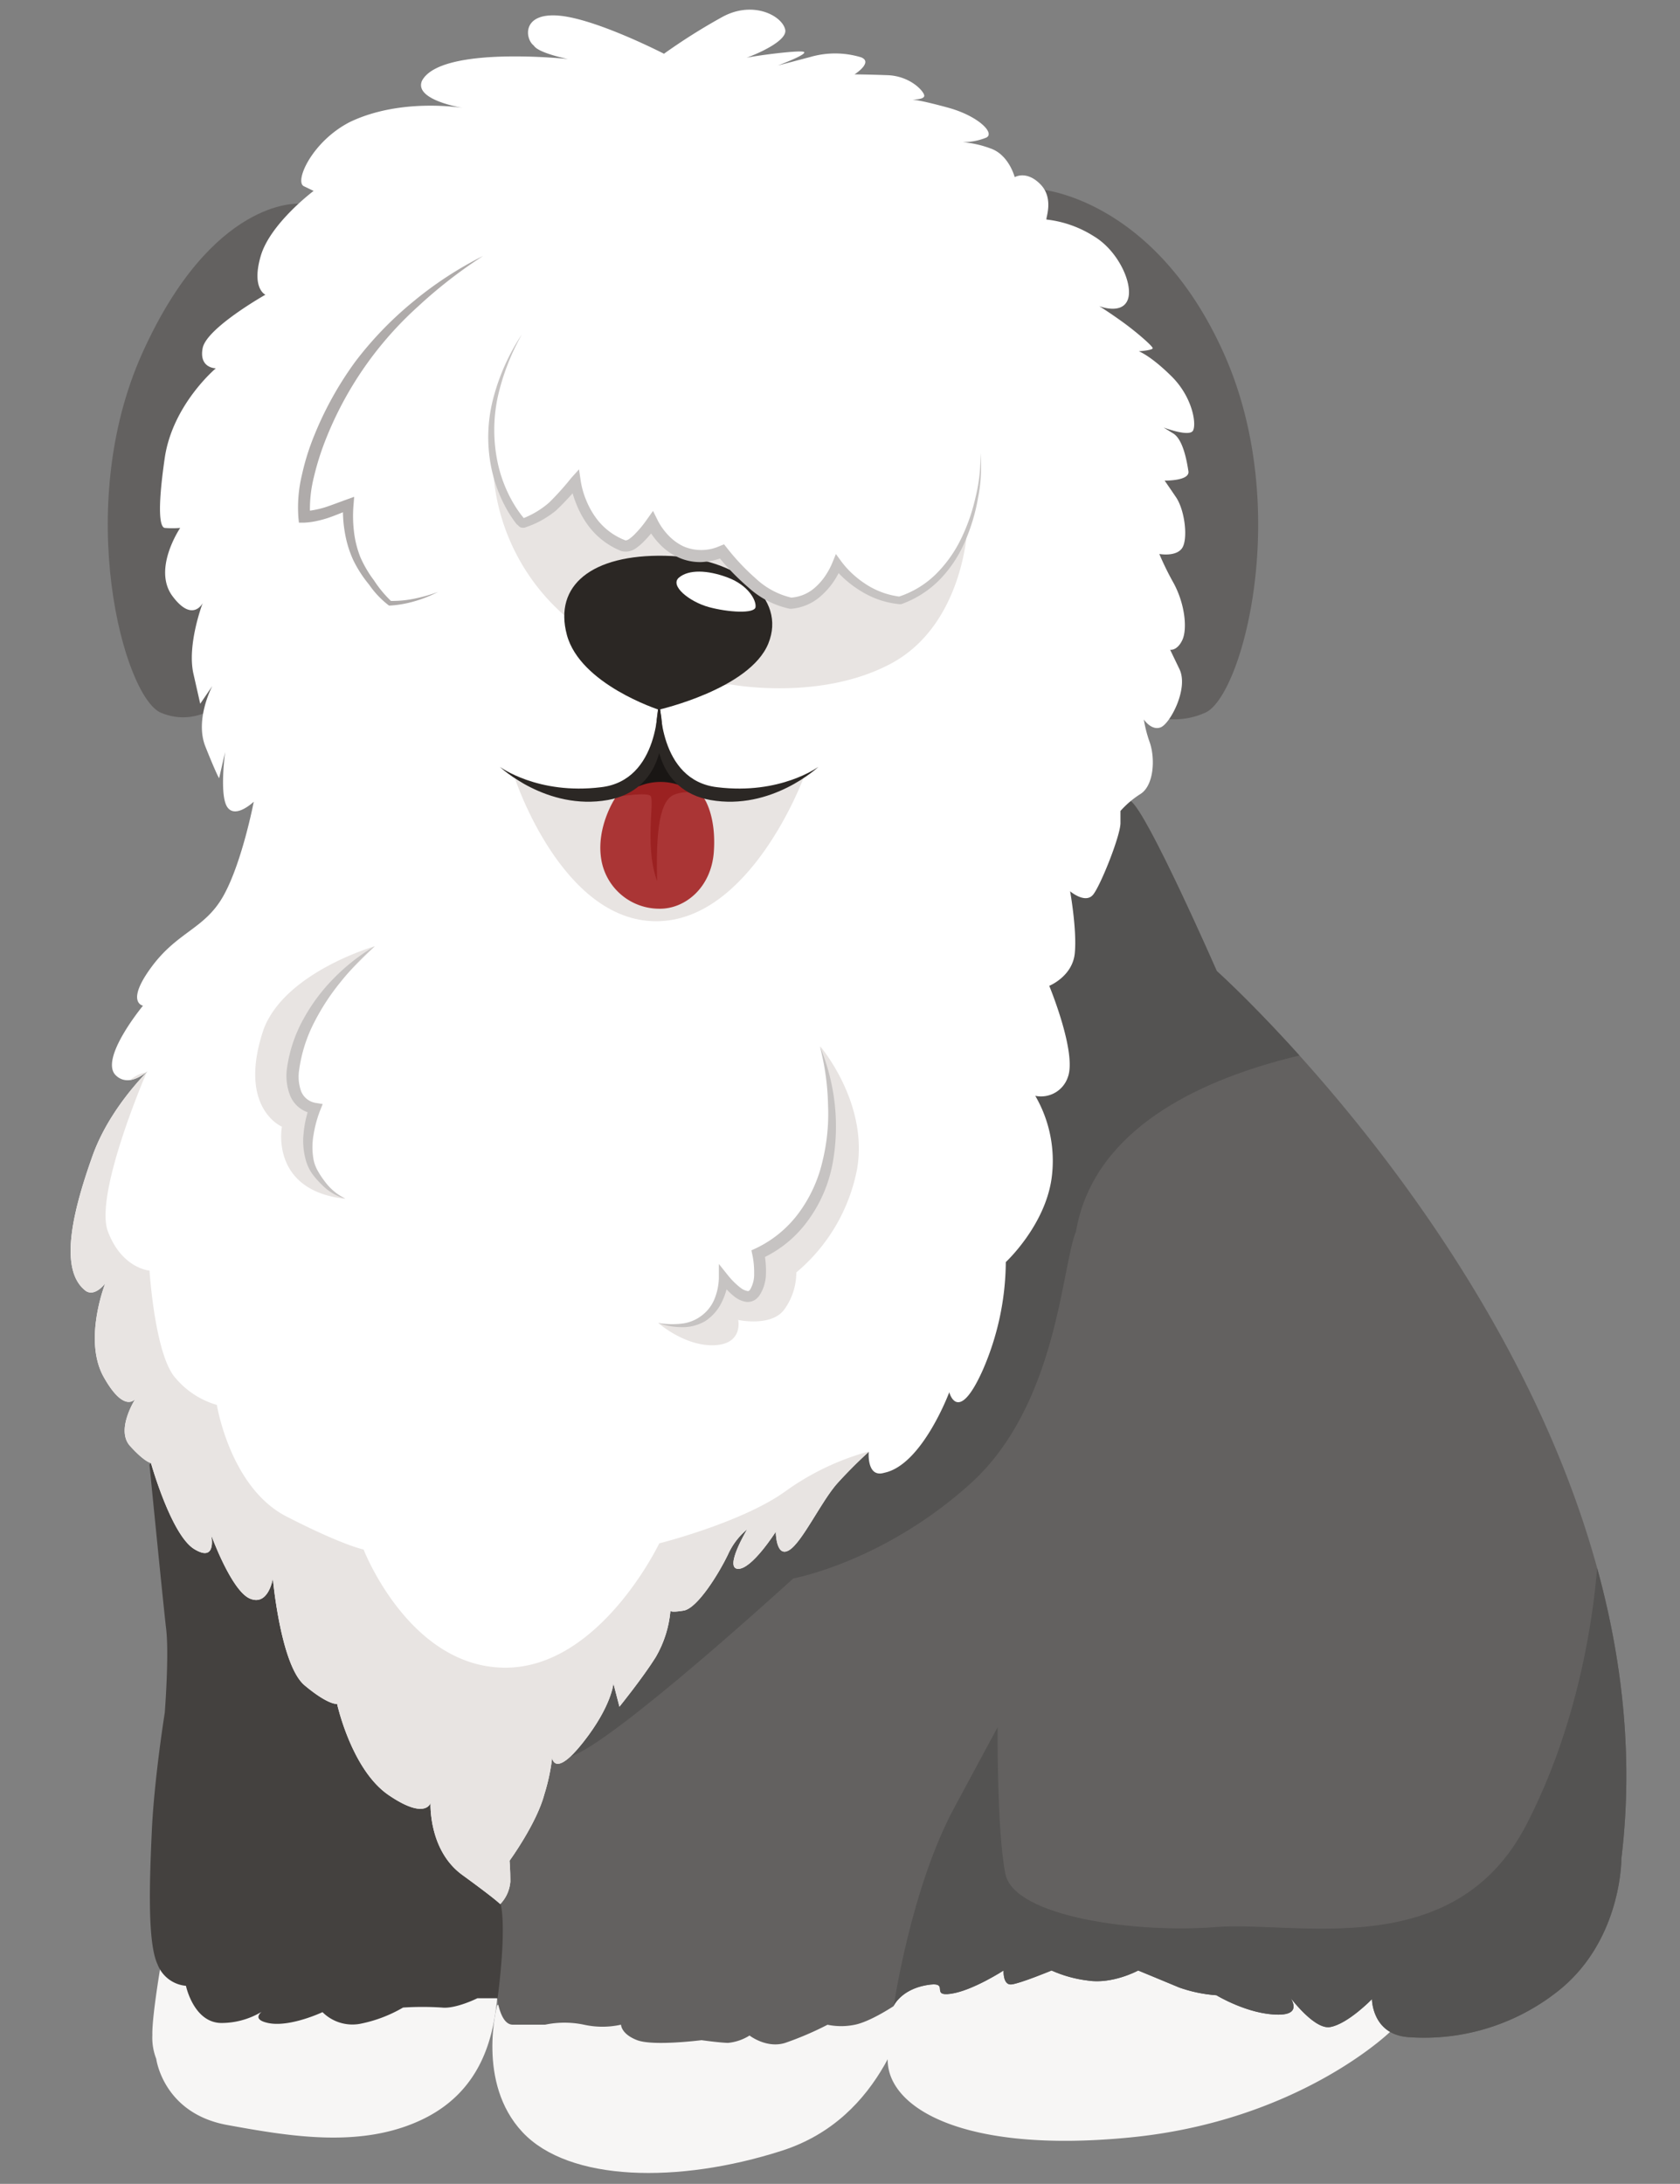 <svg xmlns="http://www.w3.org/2000/svg" viewBox="-9.09 -1.58 277.64 360.8"><rect x="-9.09" y="-1.58" width="277.64" height="360.8" fill="#808080" stroke="none"/><defs><clipPath id="a"><path data-name="&lt;Clipping Path&gt;" d="M73.07 328.57s.51 4.34 2.56 4.35H81a15.64 15.64 0 0 1 6.4 0 14.17 14.17 0 0 0 6.14 0s0 1.54 2.67 2.56 10.64 0 10.64 0 2.82.4 4.35.45a8.11 8.11 0 0 0 3.58-1.22s2.81 2.19 5.89 1.22a53.1 53.1 0 0 0 7-3 11.15 11.15 0 0 0 4.51 0c2.56-.51 6.4-3.07 6.4-3.07s1.15-2.69 5.38-3.46.51 1.92 4.09 1.41 8.71-3.84 8.71-3.84-.13 2.43 1.28 2.3 6.65-2.3 6.65-2.3a20.82 20.82 0 0 0 6 1.66c4.1.64 8.32-1.66 8.32-1.66s4.35 1.79 6.78 2.81a23.55 23.55 0 0 0 6.15 1.28s5.25 3.2 10.24 3.2 1-4.1 1-4.1 4.61 6.66 7.55 6.15 6.91-4.61 6.91-4.61 0 5.76 5.89 6.27a35.61 35.61 0 0 0 25.6-8.2c9-7.68 9.73-19.2 9.73-21.25C268.4 227.12 192 158.85 192 158.85s-11.52-26.28-14.23-28.07S77.6 262.32 68 283.46s5.07 45.11 5.07 45.11z" fill="#636160"/></clipPath><clipPath id="b"><path data-name="&lt;Clipping Path&gt;" d="M100.64 7.3S89.37 1.5 83.23 1s-5.55 3.88-4.1 4.95c.72 1.24 5.63 2.22 5.63 2.22s-21-2.26-24.11 3.59c-1.41 3.23 6.86 4.51 6.86 4.51s-10.19-1.79-18.76 2.3c-6.27 3.2-9.23 9.86-7.62 10.62l1.61.77S35.57 35.33 34 40.71s.77 6.4.77 6.4-9.73 5.5-10.37 8.83 2.18 3.33 2.18 3.33-7.17 6-8.45 14.85-.77 11.39 0 11.52a16.15 16.15 0 0 0 2.56 0s-4.61 6.78-1.28 11.26 5 1.15 5 1.15-2.66 6.95-1.51 11.78l1.1 4.86 2-2.94s-2.94 5.5-1.15 10 2.27 5.25 2.27 5.25l1-4.35s-1 7.23.38 9.15 4.35-.93 4.35-.93-1.92 10-5 15.52-7.55 5.89-11.9 11.78-1.41 6.4-1.41 6.4-7.3 8.83-4.48 11.52 6.91-2.3 6.91-2.3-7.57 6.63-10.77 15.59-5.7 18.88-1.09 22.33c1.54 1 3.2-1.28 3.2-1.28s-3.71 9.34-.26 15.49 5.25 3.58 5.25 3.58-3.33 5.12-.9 7.81 3.46 2.82 3.46 2.82S19.19 252 23 254.34s2.82-2.3 2.82-2.3 3.33 9.21 6.4 10.49S36 259.2 36 259.2s1.28 14.34 5.25 17.66 5.37 3.07 5.37 3.07S49 290.82 55.15 295s6.91 1.28 6.91 1.28-.38 7.81 5.25 11.9 6.27 4.82 6.27 4.82a6 6 0 0 0 1.67-3.71c0-2-.13-3.46-.13-3.46s4.48-6.14 5.76-11a33 33 0 0 0 1.28-6s.38 3.45 5.12-2.56 5-9.73 5-9.73l1 3.84s3.84-4.74 6-8.19a18.41 18.41 0 0 0 2.43-7.68s-.13.38 2.18 0 5.89-6.27 7.3-9.21a11.52 11.52 0 0 1 3.2-4.22s-3.84 6.4-1.54 6.53 6.27-6.14 6.27-6.14 0 4.35 2.18 3.07 5.38-8.19 8.06-11.14 5.12-5.12 5.12-5.12-.38 4.35 2.56 3.46c6.27-1.28 10.75-13.31 10.75-13.31s1.41 5.5 5.5-3.58a45.32 45.32 0 0 0 3.84-17.92s6.4-5.92 7.55-13.71a21.34 21.34 0 0 0-2.68-13.76 4.67 4.67 0 0 0 5.38-3.07c1.53-4-3.07-15.1-3.07-15.1s3.84-1.54 4.22-5.38-.77-10.24-.77-10.24 2.56 2.18 3.84.51 4.48-9.73 4.48-11.78v-2a15.46 15.46 0 0 1 3.33-2.82c2.18-1.41 2.43-5.76 1.53-8.45a21.56 21.56 0 0 1-1-3.84s1.28 1.92 2.82 1.28 4.61-6.4 3.07-9.6l-1.54-3.2s1.14.21 2-1.58.48-5.89-1.4-9.39a48 48 0 0 1-2.39-4.86s2.73.51 3.75-.94.51-6.23-1-8.45-1.87-2.73-1.87-2.73 4.18.08 3.93-1.54-.86-5.2-2.48-6.23l-1.62-1s4.26 1.62 4.86.51-.08-5.55-3.58-9-5.38-4.1-5.38-4.1 2.3-.17 2.3-.51-2.73-2.73-5.12-4.44-3.72-2.51-3.72-2.51 3.67 1.45 4.69-1-1.45-8.11-5.63-10.58a18.43 18.43 0 0 0-7.76-2.73c-.26 0 1.32-3.41-1-5.8s-4.27-1.2-4.27-1.2-.94-3.75-4.09-4.78a17.08 17.08 0 0 0-4.52-1 10.31 10.31 0 0 0 3.95-.77c1.41-.77-1.41-3.58-6.34-4.93s-6-1.34-6-1.34 2.18.06 2.05-.7-2.37-3.2-6.08-3.33-5.44-.13-5.44-.13 3.14-2 1.09-2.82a14.75 14.75 0 0 0-8.38-.06c-3.13.83-5.37 1.41-5.37 1.41s5-1.86 4.29-2.24-9.73.83-10.18 1.15 7.55-2.5 7.1-4.8-5.31-4.93-10.43-2.11a98 98 0 0 0-9.61 6.06z" fill="#fff"/></clipPath><clipPath id="c"><path data-name="&lt;Clipping Path&gt;" d="M92.53 130.35s-3.14 4.75-2.25 10.07a9.71 9.71 0 0 0 9.6 8.13c4.22.06 8.58-3.46 9-9.41s-1.59-8.79-1.59-8.79-5.07-4.4-10.31-3.05-4.45 3.05-4.45 3.05z" fill="#aa3535"/></clipPath></defs><title>Depositphotos_109239776_18</title><g data-name="Layer 2"><g data-name="1"><path d="M73.08 329.68s-3.51 12.8 4.18 21 25.77 8.54 42.84 3.07 20.65-22.87 22.53-28-69.55 3.93-69.55 3.93z" fill="#f7f6f5"/><path d="M142.11 326.1a19.4 19.4 0 0 0-4.5 12.53c-.1 7.95 12.35 15.66 40.17 12.91s42.89-17.46 42.89-17.46.63-12.24-10.29-18-59.22-1-63.48 0-4.79 10.02-4.79 10.02z" fill="#f7f6f5"/><path d="M17.36 323.77s-1.35 8-1.27 10.86a9.58 9.58 0 0 0 .64 3.93s1.14 9 11.72 10.93 22.36 3.92 32.43-1 11.6-14.33 12.2-19.88-55.72-4.84-55.72-4.84z" fill="#f7f6f5"/><path data-name="&lt;Clipping Path&gt;" d="M73.07 328.57s.51 4.34 2.56 4.35H81a15.64 15.64 0 0 1 6.4 0 14.17 14.17 0 0 0 6.14 0s0 1.54 2.67 2.56 10.64 0 10.64 0 2.82.4 4.35.45a8.11 8.11 0 0 0 3.58-1.22s2.81 2.19 5.89 1.22a53.1 53.1 0 0 0 7-3 11.15 11.15 0 0 0 4.51 0c2.56-.51 6.4-3.07 6.4-3.07s1.15-2.69 5.38-3.46.51 1.92 4.09 1.41 8.71-3.84 8.71-3.84-.13 2.43 1.28 2.3 6.65-2.3 6.65-2.3a20.82 20.82 0 0 0 6 1.66c4.1.64 8.32-1.66 8.32-1.66s4.35 1.79 6.78 2.81a23.55 23.55 0 0 0 6.15 1.28s5.25 3.2 10.24 3.2 1-4.1 1-4.1 4.61 6.66 7.55 6.15 6.91-4.61 6.91-4.61 0 5.76 5.89 6.27a35.61 35.61 0 0 0 25.6-8.2c9-7.68 9.73-19.2 9.73-21.25C268.4 227.12 192 158.85 192 158.85s-11.52-26.28-14.23-28.07S77.6 262.32 68 283.46s5.07 45.11 5.07 45.11z" fill="#636160"/><g clip-path="url(#a)" fill="#545352"><path d="M138.61 329.85s2.82-19.46 10-32.77l7.17-13.31s-.15 17.1 1.28 24.23 21.73 9.86 34.81 8.79 39.34 6.14 51.28-16.89 12-47.87 12-47.87 13.4 63.49 4.65 77.14-52.37 21-62.13 18-59-17.32-59-17.32z"/><path d="M231.19 169.43s-57 .68-62.46 32.43c-2.39 5.8-3.07 28.67-17.41 41.64S122 259.2 122 259.2s-30 27.44-36.86 29.42 7.35-39.7 26.28-64.88 50.18-88.91 54.61-98.91 10.92-10.34 10.92-10.34z"/></g><path d="M15.61 240.37s2.25 22.83 2.76 27.19-.23 13.82-.23 13.82-1.74 10.84-2.14 19.54-.71 18.44.93 22a5.56 5.56 0 0 0 4.71 3.58s1.28 6.14 5.89 6.14a12.91 12.91 0 0 0 7.68-2.56s-3.58 1.79 0 2.56 9-1.79 9-1.79a7 7 0 0 0 6.14 1.94 22.81 22.81 0 0 0 7.17-2.7 49.56 49.56 0 0 1 6.4 0c2.3.26 5.89-1.54 5.89-1.54h3.33s1.54-11 .51-15.61-35.33-77.31-41.21-78.85-16.83 6.28-16.83 6.28z" fill="#44413f"/><path d="M40.24 32.08S26 31.11 14.45 56.71s-3.07 56.92 3.07 59.47 10.77-2.24 10.77-2.24z" fill="#636160"/><path d="M162.84 29.71s18.76 1.4 30.28 27 3.07 56.92-3.07 59.47a12.29 12.29 0 0 1-10.77-.34z" fill="#636160"/><path data-name="&lt;Clipping Path&gt;" d="M100.64 7.3S89.37 1.5 83.23 1s-5.55 3.88-4.1 4.95c.72 1.24 5.63 2.22 5.63 2.22s-21-2.26-24.11 3.59c-1.41 3.23 6.86 4.51 6.86 4.51s-10.19-1.79-18.76 2.3c-6.27 3.2-9.23 9.86-7.62 10.62l1.61.77S35.57 35.33 34 40.71s.77 6.4.77 6.4-9.73 5.5-10.37 8.83 2.18 3.33 2.18 3.33-7.17 6-8.45 14.85-.77 11.39 0 11.52a16.15 16.15 0 0 0 2.56 0s-4.61 6.78-1.28 11.26 5 1.15 5 1.15-2.66 6.95-1.51 11.78l1.1 4.86 2-2.94s-2.94 5.5-1.15 10 2.27 5.25 2.27 5.25l1-4.35s-1 7.23.38 9.15 4.35-.93 4.35-.93-1.92 10-5 15.52-7.55 5.89-11.9 11.78-1.41 6.4-1.41 6.4-7.3 8.83-4.48 11.52 6.91-2.3 6.91-2.3-7.57 6.63-10.77 15.59-5.7 18.88-1.09 22.33c1.54 1 3.2-1.28 3.2-1.28s-3.71 9.34-.26 15.49 5.25 3.58 5.25 3.58-3.33 5.12-.9 7.81 3.46 2.82 3.46 2.82S19.19 252 23 254.34s2.82-2.3 2.82-2.3 3.33 9.21 6.4 10.49S36 259.2 36 259.2s1.28 14.34 5.25 17.66 5.37 3.07 5.37 3.07S49 290.82 55.15 295s6.91 1.28 6.91 1.28-.38 7.81 5.25 11.9 6.27 4.82 6.27 4.82a6 6 0 0 0 1.67-3.71c0-2-.13-3.46-.13-3.46s4.48-6.14 5.76-11a33 33 0 0 0 1.28-6s.38 3.45 5.12-2.56 5-9.73 5-9.73l1 3.84s3.84-4.74 6-8.19a18.41 18.41 0 0 0 2.43-7.68s-.13.38 2.18 0 5.89-6.27 7.3-9.21a11.52 11.52 0 0 1 3.2-4.22s-3.84 6.4-1.54 6.53 6.27-6.14 6.27-6.14 0 4.35 2.18 3.07 5.38-8.19 8.06-11.14 5.12-5.12 5.12-5.12-.38 4.35 2.56 3.46c6.27-1.28 10.75-13.31 10.75-13.31s1.41 5.5 5.5-3.58a45.32 45.32 0 0 0 3.84-17.92s6.4-5.92 7.55-13.71a21.34 21.34 0 0 0-2.68-13.76 4.67 4.67 0 0 0 5.38-3.07c1.53-4-3.07-15.1-3.07-15.1s3.84-1.54 4.22-5.38-.77-10.24-.77-10.24 2.56 2.18 3.84.51 4.48-9.73 4.48-11.78v-2a15.46 15.46 0 0 1 3.33-2.82c2.18-1.41 2.43-5.76 1.53-8.45a21.56 21.56 0 0 1-1-3.84s1.28 1.92 2.82 1.28 4.61-6.4 3.07-9.6l-1.54-3.2s1.14.21 2-1.58.48-5.89-1.4-9.39a48 48 0 0 1-2.39-4.86s2.73.51 3.75-.94.51-6.23-1-8.45-1.87-2.73-1.87-2.73 4.18.08 3.93-1.54-.86-5.2-2.48-6.23l-1.62-1s4.26 1.62 4.86.51-.08-5.55-3.58-9-5.38-4.1-5.38-4.1 2.3-.17 2.3-.51-2.73-2.73-5.12-4.44-3.72-2.51-3.72-2.51 3.67 1.45 4.69-1-1.45-8.11-5.63-10.58a18.43 18.43 0 0 0-7.76-2.73c-.26 0 1.32-3.41-1-5.8s-4.27-1.2-4.27-1.2-.94-3.75-4.09-4.78a17.08 17.08 0 0 0-4.52-1 10.31 10.31 0 0 0 3.95-.77c1.41-.77-1.41-3.58-6.34-4.93s-6-1.34-6-1.34 2.18.06 2.05-.7-2.37-3.2-6.08-3.33-5.44-.13-5.44-.13 3.14-2 1.09-2.82a14.75 14.75 0 0 0-8.38-.06c-3.13.83-5.37 1.41-5.37 1.41s5-1.86 4.29-2.24-9.73.83-10.18 1.15 7.55-2.5 7.1-4.8-5.31-4.93-10.43-2.11a98 98 0 0 0-9.61 6.06z" fill="#fff"/><g clip-path="url(#b)"><path d="M15.13 175.62s-8.69 20.1-6.39 26.24 6.88 6.48 6.88 6.48.88 14 4.3 17.75a14 14 0 0 0 6.83 4.44s2.19 13.65 11.5 18.43S51 254.42 51 254.42s7.48 19.35 23.23 19.52 25.63-20.54 25.63-20.54 13.58-3.41 20.75-8.53a43.11 43.11 0 0 1 13.91-6.66S94 314.15 77.94 316.54s-58.37-26.28-72.7-72.7 4.76-68.18 9.89-68.22z" fill="#e8e4e2"/></g><path d="M72.39 75.85A34.72 34.72 0 0 0 88 103c15.7 10.5 23.57 8.48 23.57 8.48s14.83 2.87 26.61-3.44 12.55-21.87 12.55-21.87-2.84 7.14-6.71 9.25-4.21 2.23-4.21 2.23-4.39-.33-6.94-2.52-3.73-3.14-3.73-3.14-1.68 3.3-3.51 4.64a8.49 8.49 0 0 1-4 1.47s-5.5-2.16-7.89-4.7-3.51-3.87-3.51-3.87-3 1.41-5.71.47-5.92-5.05-5.92-5.05a13.52 13.52 0 0 1-2.68 3 5.09 5.09 0 0 1-1.95.71s-4.2-2.15-5.86-4.93a20.62 20.62 0 0 1-2.24-5.5s-3 3.68-4.51 4.64a35.68 35.68 0 0 1-4.17 2.08s-4.19-6.61-4.8-9.1z" fill="#e8e4e2"/><path d="M76 127s7.75 23.62 23.35 23.62S123.68 127 123.68 127s-10.12 3.22-14 2.37-9.87-4-9.87-4-5.79 3.24-7.28 3.75-15.39-.3-16.53-2.12z" fill="#e8e4e2"/><path d="M99.71 217s4.34 3.84 9.2 3.67 4-4.18 4-4.18 5.46 1.19 7.6-1.71a10.45 10.45 0 0 0 2-6.14 29.47 29.47 0 0 0 10.07-17.24c1.79-10.92-6.14-20.14-6.14-20.14s3.58 11.26 2 17-3.84 10.75-5.72 12.29-6.47 4.95-6.47 4.95.72 4.3-.44 6.14-3.93-.51-3.93-.51l-.9-1.5s-1.61 9.89-11.27 7.37z" fill="#e8e4e2"/><path d="M52.85 154.75S38.09 159 34.5 168.41c-4.44 13.06 3 16.15 3 16.15s-2.06 10.56 10.5 11.92c-3.83-2.28-4.86-2.48-6-7a10.56 10.56 0 0 1 1.07-7.85s-4.61-2.56-4.27-5.25 3.24-10.66 5.51-13.06 8.54-8.57 8.54-8.57z" fill="#e8e4e2"/><path data-name="&lt;Clipping Path&gt;" d="M92.53 130.35s-3.14 4.75-2.25 10.07a9.71 9.71 0 0 0 9.6 8.13c4.22.06 8.58-3.46 9-9.41s-1.59-8.79-1.59-8.79-5.07-4.4-10.31-3.05-4.45 3.05-4.45 3.05z" fill="#aa3535"/><g clip-path="url(#c)"><path d="M93.72 129.95s3.8-.6 4.64-.09-1 8.32 1.15 14.13c-.26-9.14.64-13.56 2.94-14.32a5.78 5.78 0 0 1 3.9-.06s-3.37-4.46-5.69-4.63-6.95 5-6.95 5z" fill="#9b2121"/></g><path d="M96.42 128.35a9.32 9.32 0 0 1 7.31 0c4.16 1.64-4-7.26-4-7.26z" fill="#191614"/><path d="M99.78 115.67s-13-4.18-15.19-12.37 4.14-13.3 16.22-13.06 20.14 7 17.07 14.51-18.1 10.92-18.1 10.92z" fill="#2b2724"/><path d="M103.12 93.84c1.59-1.34 4.68-1.28 8.07 0s4.73 3.75 4.58 4.88-4.52.87-7.71 0-6.54-3.54-4.94-4.88z" fill="#fff"/><path d="M100 114.48s-.33 12.89 9.46 14c10.42 1.28 16.7-3.37 16.7-3.37s-7.74 7.28-17.86 5.48c-8.79-1.59-9.97-10.65-8.3-16.11z" fill="#2b2724"/><path d="M99.67 114.48s.33 12.89-9.46 14c-10.42 1.28-16.7-3.37-16.7-3.37s7.74 7.28 17.86 5.48c8.84-1.59 10.01-10.65 8.3-16.11z" fill="#2b2724"/><path d="M77.17 53.64a38.09 38.09 0 0 0-4 10.36 26.19 26.19 0 0 0 0 10.92 22.75 22.75 0 0 0 1.78 5.14 21.09 21.09 0 0 0 1.34 2.36c.25.38.51.74.78 1.1l.42.52.21.24v.05l-.22-.15a.58.58 0 0 0-.18-.06h-.12a14.69 14.69 0 0 0 4.48-2.67 45.15 45.15 0 0 0 3.65-4.06l1.29-1.43.28 1.91a14.06 14.06 0 0 0 .88 3.13 13.76 13.76 0 0 0 1.55 2.85 10.73 10.73 0 0 0 5 3.86h-.08a1.31 1.31 0 0 0 .71-.28 6.81 6.81 0 0 0 1-.89 17.33 17.33 0 0 0 1.89-2.31l1-1.4.77 1.55a10.44 10.44 0 0 0 1.81 2.53 8.37 8.37 0 0 0 2.48 1.79 7.44 7.44 0 0 0 6-.08l.68-.27.44.55a37.31 37.31 0 0 0 4.81 5.1 12.88 12.88 0 0 0 5.89 3.16h-.17a6.61 6.61 0 0 0 4.2-1.8 9.82 9.82 0 0 0 1.58-1.84 12.31 12.31 0 0 0 1.15-2.14l.58-1.43.9 1.23a14.87 14.87 0 0 0 1.94 2.13 16.44 16.44 0 0 0 2.34 1.77A13.25 13.25 0 0 0 139.7 97h-.27a15.64 15.64 0 0 0 6.06-3.64 21.3 21.3 0 0 0 4.21-5.85 31 31 0 0 0 2.42-6.9 27.69 27.69 0 0 0 .82-7.31 25.88 25.88 0 0 1-.4 7.4 31.66 31.66 0 0 1-2.14 7.15 20.75 20.75 0 0 1-4.15 6.29 16.85 16.85 0 0 1-6.41 4.1h-.28a14.66 14.66 0 0 1-6.1-2 18 18 0 0 1-2.62-1.86 16.43 16.43 0 0 1-2.26-2.35l1.48-.21a12.11 12.11 0 0 1-1.29 2.54 11.59 11.59 0 0 1-1.83 2.18 8.42 8.42 0 0 1-5.31 2.46h-.17a14.59 14.59 0 0 1-6.84-3.5 39.72 39.72 0 0 1-5.17-5.34l1.12.28a11.18 11.18 0 0 1-3.7.84 8.64 8.64 0 0 1-3.87-.78 9.76 9.76 0 0 1-3.11-2.23 12.37 12.37 0 0 1-2.17-3.11l1.74.15a19.11 19.11 0 0 1-2.16 2.58A8.8 8.8 0 0 1 96 89a2.88 2.88 0 0 1-2.28.49h-.05a12.62 12.62 0 0 1-5.8-4.59 15.39 15.39 0 0 1-1.73-3.26 15.7 15.7 0 0 1-1-3.58l1.57.48a44.94 44.94 0 0 1-3.9 4.21 15.82 15.82 0 0 1-5.2 2.84 1.19 1.19 0 0 1-.47 0 .93.93 0 0 1-.23-.05l-.23-.17-.07-.08-.34-.29-.44-.59c-.28-.4-.55-.8-.8-1.21a23.22 23.22 0 0 1-1.34-2.56A24.1 24.1 0 0 1 72 75.15a25.32 25.32 0 0 1 .53-11.3 35.18 35.18 0 0 1 4.64-10.21z" fill="#c6c3c2"/><path d="M70.74 40.71A78.23 78.23 0 0 0 60 49.05a58.49 58.49 0 0 0-15.23 21.9 44.71 44.71 0 0 0-2 6.34 21.59 21.59 0 0 0-.61 6.4l-1-.83a10.89 10.89 0 0 0 1.7-.19 15.73 15.73 0 0 0 1.74-.43c1.12-.36 2.36-.85 3.54-1.27l1.3-.47-.11 1.38a21.59 21.59 0 0 0 .08 4.38 16.59 16.59 0 0 0 1.07 4.25 19.31 19.31 0 0 0 2.26 3.83 18.92 18.92 0 0 0 2.78 3.36h-.15a17.9 17.9 0 0 0 4-.37 24.86 24.86 0 0 0 3.93-1.12 20.56 20.56 0 0 1-3.83 1.53 18.5 18.5 0 0 1-4.12.73h-.15A15.19 15.19 0 0 1 51.9 95a20.41 20.41 0 0 1-2.59-4 18.05 18.05 0 0 1-1.4-4.56 20.46 20.46 0 0 1-.29-4.78l1.19.91c-1.2.46-2.31.94-3.6 1.39a17.87 17.87 0 0 1-1.94.53 12.38 12.38 0 0 1-2.08.28h-.88l-.08-.77a23 23 0 0 1 .58-7.14 39.76 39.76 0 0 1 2.1-6.66 56.43 56.43 0 0 1 6.76-12.09 58.66 58.66 0 0 1 9.59-9.91 60.62 60.62 0 0 1 11.48-7.49z" fill="#afabaa"/><path d="M52.85 154.75a47.35 47.35 0 0 0-5.73 6 37.39 37.39 0 0 0-4.41 6.83 24.36 24.36 0 0 0-2.36 7.59 7.21 7.21 0 0 0 .34 3.58 3.14 3.14 0 0 0 2.31 1.87l1.24.2-.43 1.07a19.76 19.76 0 0 0-1.08 4 11.54 11.54 0 0 0 0 4.12 6.2 6.2 0 0 0 .72 1.89 15.05 15.05 0 0 0 1.19 1.78 9.42 9.42 0 0 0 3.3 2.76 8.55 8.55 0 0 1-3.83-2.28 15.1 15.1 0 0 1-1.52-1.7 7.35 7.35 0 0 1-1.07-2.13 11.77 11.77 0 0 1-.44-4.64 18.29 18.29 0 0 1 1-4.53l.81 1.27a4.86 4.86 0 0 1-4-2.93 8.94 8.94 0 0 1-.55-4.62 23.44 23.44 0 0 1 2.77-8.2 30.25 30.25 0 0 1 5.13-6.8 32.22 32.22 0 0 1 6.61-5.13z" fill="#c6c3c2"/><path d="M126.41 171.31a34.58 34.58 0 0 1 2.45 9.5 34 34 0 0 1-.37 9.92 23 23 0 0 1-4 9.26 19.29 19.29 0 0 1-7.92 6.45l.62-1.15a15.38 15.38 0 0 1 .3 3.53 6.71 6.71 0 0 1-1.09 3.65l-.17.21-.18.19a2.4 2.4 0 0 1-.59.42 2.26 2.26 0 0 1-1.33.2 4.27 4.27 0 0 1-1.88-.88 12.15 12.15 0 0 1-2.41-2.6l1.47-.46a11.25 11.25 0 0 1-1.12 4 7.72 7.72 0 0 1-2.73 3.13 7.37 7.37 0 0 1-3.93 1 11.6 11.6 0 0 1-3.87-.69 14.17 14.17 0 0 0 3.83.12 6.69 6.69 0 0 0 3.37-1.33A6.53 6.53 0 0 0 109 213a9.87 9.87 0 0 0 .71-3.49v-2.27l1.45 1.81a12.23 12.23 0 0 0 2.15 2.14 2.6 2.6 0 0 0 1.07.51.4.4 0 0 0 .27 0l.08-.06.1-.1.08-.12a5 5 0 0 0 .63-2.63 13.83 13.83 0 0 0-.28-3l-.17-.8.79-.36a18.86 18.86 0 0 0 7-5.77 23.08 23.08 0 0 0 3.92-8.44 32.81 32.81 0 0 0 .95-9.48 41.29 41.29 0 0 0-1.34-9.63z" fill="#c6c3c2"/></g></g></svg>